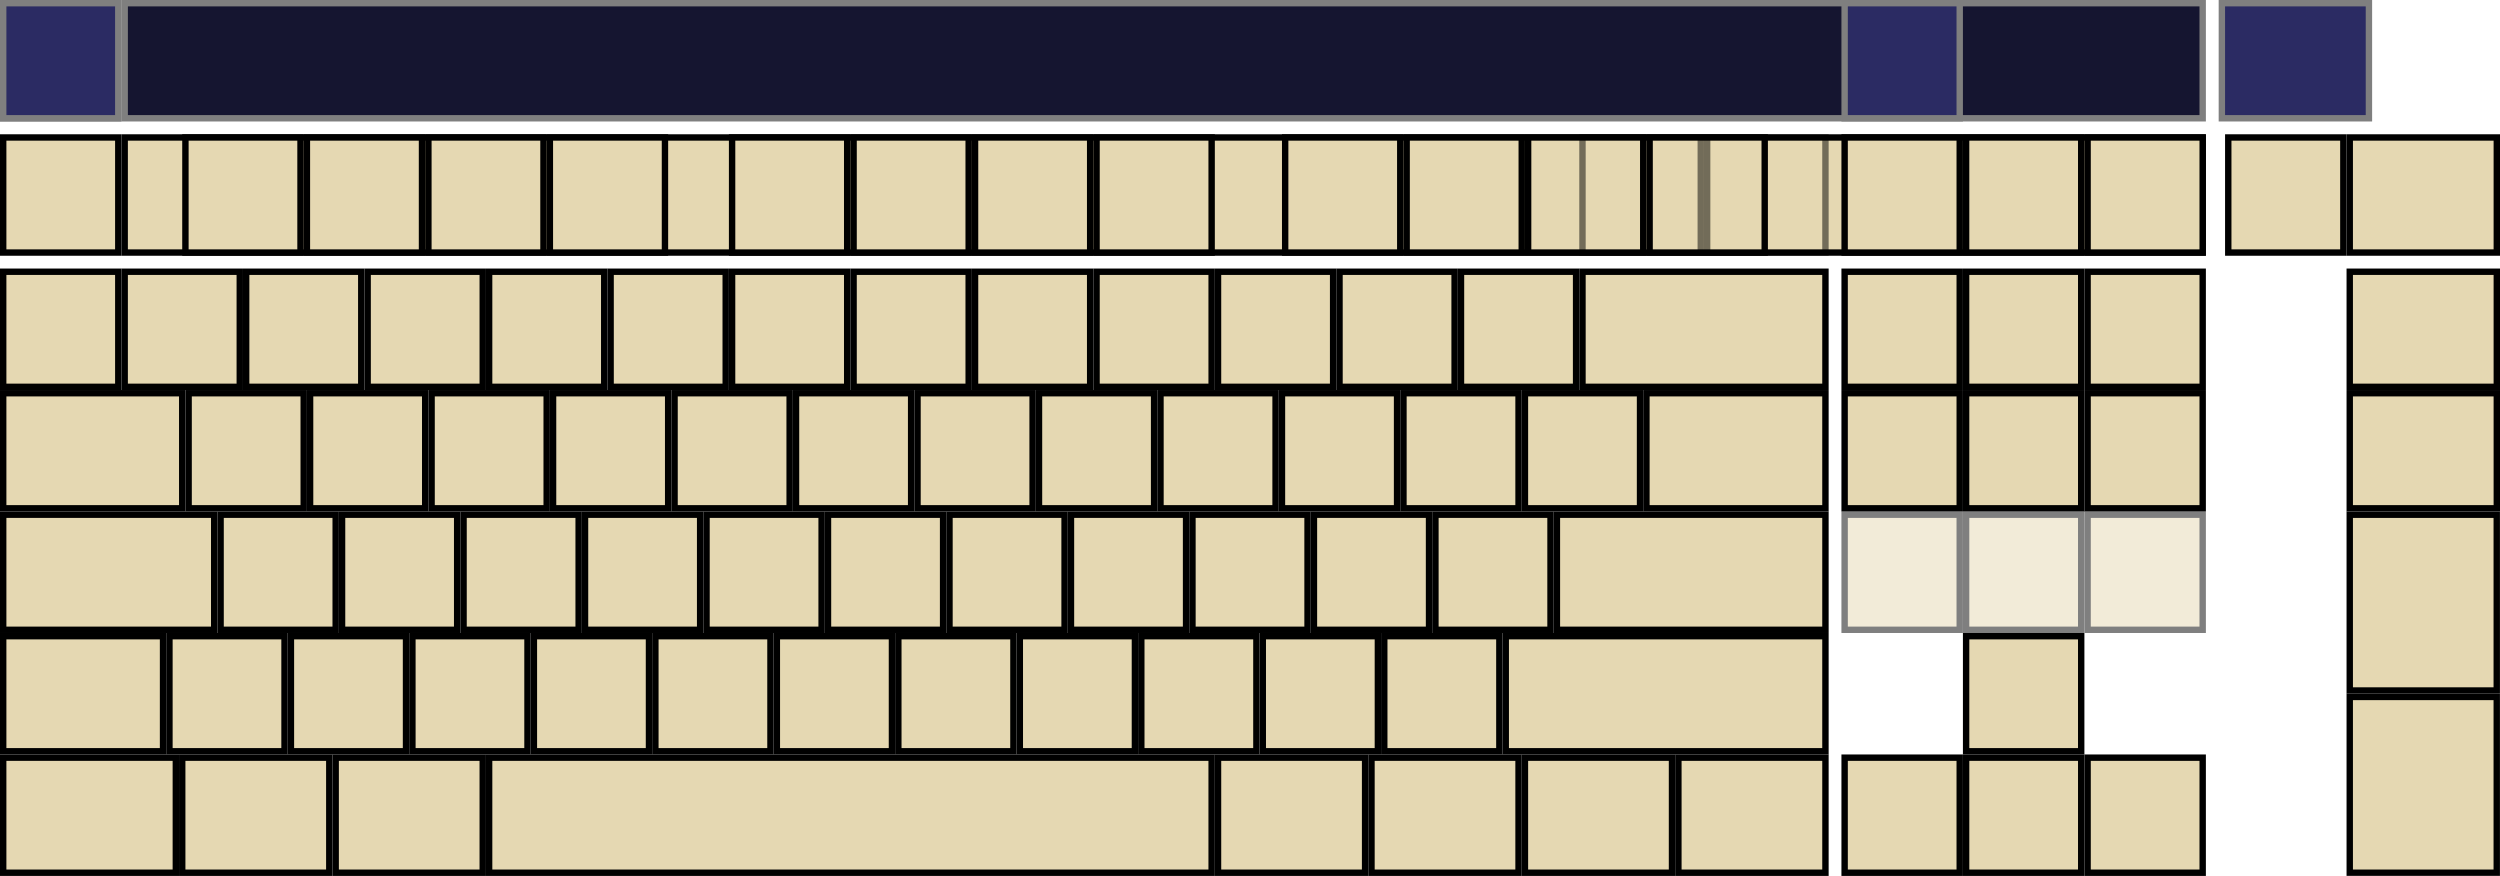 <svg id="full-alpha" xmlns:rdf="http://www.w3.org/1999/02/22-rdf-syntax-ns#" xmlns="http://www.w3.org/2000/svg" height="137" width="391" version="1.0" enable-background="new" xmlns:cc="http://creativecommons.org/ns#" xmlns:dc="http://purl.org/dc/elements/1.1/">
 <defs id="defs4958">
  <filter id="filter3145">
   <feBlend id="feBlend3147" in2="BackgroundImage" mode="darken"/>
  </filter>
 </defs>
 <rect id="inputline" style="stroke:#000;fill:#e5d8b2" height="18" width="325.0" y="21.5" x="19.5"/>
 <rect id="punctuation" height="18" width="18" stroke="#7f7f7f" y=".5" x=".5" fill="#2b2b63"/>
 <rect id="stealthmode" height="18" width="18" stroke="#7f7f7f" y=".5" x=".5" fill="#2b2b63"/>
 <rect id="wordlistbg" height="18" width="325" stroke="#7f7f7f" y=".5" x="19.5" fill="#151530"/>
 <rect id="learnmode" height="18" width="18" stroke="#7f7f7f" y=".5" x="288.5" fill="#2b2b63"/>
 <rect id="dictionaries" height="18" width="23" stroke="#7f7f7f" y=".5" x="347.5" fill="#2b2b63"/>
 <rect id="RALT" height="18" width="23" stroke="#000" y="118.5" x="190.5" fill="#e5d8b2"/>
 <rect id="AB01" height="18" width="18" stroke="#000" y="99.5" x="45.5" fill="#e5d8b2"/>
 <rect id="AE02" height="18" width="18" stroke="#000" y="42.5" x="38.5" fill="#e5d8b2"/>
 <rect id="AE03" height="18" width="18" stroke="#000" y="42.5" x="57.5" fill="#e5d8b2"/>
 <rect id="AD09" height="18" width="18" stroke="#000" y="61.5" x="181.5" fill="#e5d8b2"/>
 <rect id="AE01" height="18" width="18" stroke="#000" y="42.5" x="19.5" fill="#e5d8b2"/>
 <rect id="AE06" height="18" width="18" stroke="#000" y="42.5" x="114.5" fill="#e5d8b2"/>
 <rect id="AE07" height="18" width="18" stroke="#000" y="42.5" x="133.5" fill="#e5d8b2"/>
 <rect id="AE04" height="18" width="18" stroke="#000" y="42.5" x="76.5" fill="#e5d8b2"/>
 <rect id="AE05" height="18" width="18" stroke="#000" y="42.5" x="95.5" fill="#e5d8b2"/>
 <rect id="AD03" height="18" width="18" stroke="#000" y="61.5" x="67.5" fill="#e5d8b2"/>
 <rect id="AD02" height="18" width="18" stroke="#000" y="61.5" x="48.5" fill="#e5d8b2"/>
 <rect id="AD01" height="18" width="18" stroke="#000" y="61.5" x="29.5" fill="#e5d8b2"/>
 <rect id="AE09" height="18" width="18" stroke="#000" y="42.5" x="171.5" fill="#e5d8b2"/>
 <rect id="AD07" height="18" width="18" stroke="#000" y="61.5" x="143.5" fill="#e5d8b2"/>
 <rect id="AD06" height="18" width="18" stroke="#000" y="61.5" x="124.5" fill="#e5d8b2"/>
 <rect id="AD05" height="18" width="18" stroke="#000" y="61.5" x="105.5" fill="#e5d8b2"/>
 <rect id="AD04" height="18" width="18" stroke="#000" y="61.5" x="86.5" fill="#e5d8b2"/>
 <rect id="AB10" height="18" width="18" stroke="#000" y="99.5" x="216.5" fill="#e5d8b2"/>
 <rect id="AC11" height="18" width="18" stroke="#000" y="80.5" x="224.5" fill="#e5d8b2"/>
 <rect id="AC10" height="18" width="18" stroke="#000" y="80.5" x="205.5" fill="#e5d8b2"/>
 <rect id="RCTL" height="18" width="23" stroke="#000" y="118.5" x="262.5" fill="#e5d8b2"/>
 <rect id="LCTL" height="18" width="27" stroke="#000" y="118.5" x=".5" fill="#e5d8b2"/>
 <rect id="TAB" height="18" width="28" stroke="#000" y="61.5" x=".5" fill="#e5d8b2"/>
 <rect id="LALT" height="18" width="23" stroke="#000" y="118.5" x="52.5" fill="#e5d8b2"/>
 <rect id="TLDE" height="18" width="18" stroke="#000" y="42.5" x=".5" fill="#e5d8b2"/>
 <rect id="LSGT" height="18" width="18" stroke="#000" y="99.5" x="26.5" fill="#e5d8b2"/>
 <rect id="LFSH" height="18" width="25" stroke="#000" y="99.5" x=".5" fill="#e5d8b2"/>
 <rect id="BKSP" height="18" width="38" stroke="#000" y="42.5" x="247.5" fill="#e5d8b2"/>
 <rect id="CAPS" height="18" width="33" stroke="#000" y="80.5" x=".5" fill="#e5d8b2"/>
 <rect id="BKSL" height="18" width="28" stroke="#000" y="61.5" x="257.5" fill="#e5d8b2"/>
 <rect id="RTRN" height="18" width="42" stroke="#000" y="80.5" x="243.5" fill="#e5d8b2"/>
 <rect id="MENU" height="18" width="23" stroke="#000" y="118.5" x="238.5" fill="#e5d8b2"/>
 <rect id="AD10" height="18" width="18" stroke="#000" y="61.5" x="200.5" fill="#e5d8b2"/>
 <rect id="AD11" height="18" width="18" stroke="#000" y="61.5" x="219.5" fill="#e5d8b2"/>
 <rect id="AD12" height="18" width="18" stroke="#000" y="61.5" x="238.5" fill="#e5d8b2"/>
 <rect id="AB08" height="18" width="18" stroke="#000" y="99.5" x="178.5" fill="#e5d8b2"/>
 <rect id="AE11" height="18" width="18" stroke="#000" y="42.5" x="209.5" fill="#e5d8b2"/>
 <rect id="AE10" height="18" width="18" stroke="#000" y="42.5" x="190.5" fill="#e5d8b2"/>
 <rect id="AE12" height="18" width="18" stroke="#000" y="42.5" x="228.5" fill="#e5d8b2"/>
 <rect id="AC04" height="18" width="18" stroke="#000" y="80.5" x="91.5" fill="#e5d8b2"/>
 <rect id="AC05" height="18" width="18" stroke="#000" y="80.5" x="110.5" fill="#e5d8b2"/>
 <rect id="AC06" height="18" width="18" stroke="#000" y="80.5" x="129.5" fill="#e5d8b2"/>
 <rect id="AC07" height="18" width="18" stroke="#000" y="80.5" x="148.5" fill="#e5d8b2"/>
 <rect id="AB09" height="18" width="18" stroke="#000" y="99.5" x="197.5" fill="#e5d8b2"/>
 <rect id="AC01" height="18" width="18" stroke="#000" y="80.5" x="34.5" fill="#e5d8b2"/>
 <rect id="AC02" height="18" width="18" stroke="#000" y="80.5" x="53.5" fill="#e5d8b2"/>
 <rect id="AC03" height="18" width="18" stroke="#000" y="80.5" x="72.5" fill="#e5d8b2"/>
 <rect id="AB05" height="18" width="18" stroke="#000" y="99.5" x="121.5" fill="#e5d8b2"/>
 <rect id="AB04" height="18" width="18" stroke="#000" y="99.5" x="102.5" fill="#e5d8b2"/>
 <rect id="AE08" height="18" width="18" stroke="#000" y="42.5" x="152.5" fill="#e5d8b2"/>
 <rect id="AB06" height="18" width="18" stroke="#000" y="99.5" x="140.5" fill="#e5d8b2"/>
 <rect id="AC08" height="18" width="18" stroke="#000" y="80.5" x="167.5" fill="#e5d8b2"/>
 <rect id="AC09" height="18" width="18" stroke="#000" y="80.5" x="186.5" fill="#e5d8b2"/>
 <rect id="AB03" height="18" width="18" stroke="#000" y="99.5" x="83.5" fill="#e5d8b2"/>
 <rect id="AB02" height="18" width="18" stroke="#000" y="99.5" x="64.5" fill="#e5d8b2"/>
 <rect id="AD08" height="18" width="18" stroke="#000" y="61.5" x="162.5" fill="#e5d8b2"/>
 <rect id="RWIN" height="18" width="23" stroke="#000" y="118.5" x="214.5" fill="#e5d8b2"/>
 <rect id="SPCE" height="18" width="113" stroke="#000" y="118.5" x="76.5" fill="#e5d8b2"/>
 <rect id="RTSH" height="18" width="50" stroke="#000" y="99.5" x="235.5" fill="#e5d8b2"/>
 <rect id="LWIN" height="18" width="23" stroke="#000" y="118.5" x="28.5" fill="#e5d8b2"/>
 <rect id="AB07" height="18" width="18" stroke="#000" y="99.5" x="159.5" fill="#e5d8b2"/>
 <rect id="INS" height="18" width="18" stroke="#000" y="42.5" x="288.5" fill="#e5d8b2"/>
 <rect id="HOME" height="18" width="18" stroke="#000" y="42.5" x="307.5" fill="#e5d8b2"/>
 <rect id="DELE" height="18" width="18" stroke="#000" y="61.5" x="288.5" fill="#e5d8b2"/>
 <rect id="END" height="18" width="18" stroke="#000" y="61.5" x="307.5" fill="#e5d8b2"/>
 <rect id="PGUP" height="18" width="18" stroke="#000" y="42.5" x="326.5" fill="#e5d8b2"/>
 <rect id="PGDN" height="18" width="18" stroke="#000" y="61.5" x="326.5" fill="#e5d8b2"/>
 <rect id="UP" height="18" width="18" stroke="#000" y="99.5" x="307.5" fill="#e5d8b2"/>
 <rect id="DOWN" height="18" width="18" stroke="#000" y="118.5" x="307.5" fill="#e5d8b2"/>
 <rect id="LEFT" height="18" width="18" stroke="#000" y="118.5" x="288.5" fill="#e5d8b2"/>
 <rect id="RGHT" height="18" width="18" stroke="#000" y="118.5" x="326.5" fill="#e5d8b2"/>
 <rect id="F10" style="stroke:#000;fill:#e5d8b2" height="18" width="18" y="21.5" x="220"/>
 <rect id="F3" style="stroke:#000;fill:#e5d8b2" height="18" width="18" y="21.5" x="67"/>
 <rect id="F2" style="stroke:#000;fill:#e5d8b2" height="18" width="18" y="21.5" x="48"/>
 <rect id="ESC" height="18" width="18" stroke="#000" y="21.5" x=".5" fill="#e5d8b2"/>
 <rect id="F12" style="stroke:#000;fill:#e5d8b2" height="18" width="18" y="21.5" x="258"/>
 <rect id="F11" style="stroke:#000;fill:#e5d8b2" height="18" width="18" y="21.5" x="239"/>
 <rect id="F9" style="stroke:#000;fill:#e5d8b2" height="18" width="18" y="21.5" x="201"/>
 <rect id="F6" style="stroke:#000;fill:#e5d8b2" height="18" width="18" y="21.5" x="133.5"/>
 <rect id="F7" style="stroke:#000;fill:#e5d8b2" height="18" width="18" y="21.5" x="152.5"/>
 <rect id="F1" style="stroke:#000;fill:#e5d8b2" height="18" width="18" y="21.5" x="29"/>
 <rect id="F4" style="stroke:#000;fill:#e5d8b2" height="18" width="18" y="21.5" x="86"/>
 <rect id="F8" style="stroke:#000;fill:#e5d8b2" height="18" width="18" y="21.5" x="171.5"/>
 <rect id="F5" style="stroke:#000;fill:#e5d8b2" height="18" width="18" y="21.5" x="114.5"/>
 <rect id="Prnt" height="18" width="18" stroke="#000" y="21.5" x="288.5" fill="#e5d8b2"/>
 <rect id="Scroll" height="18" width="18" stroke="#000" y="21.5" x="307.5" fill="#e5d8b2"/>
 <rect id="Pause" height="18" width="18" stroke="#000" y="21.5" x="326.5" fill="#e5d8b2"/>
 <rect id="hide" height="18" width="23" stroke="#000" y="21.5" x="367.5" fill="#e5d8b2"/>
 <rect id="move" height="18" width="23" stroke="#000" y="42.5" x="367.5" fill="#e5d8b2"/>
 <rect id="showclick" height="18" width="23" stroke="#000" y="61.5" x="367.5" fill="#e5d8b2"/>
 <rect id="layer0" style="stroke-width:1" height="27.491" width="22.991" stroke="#000" y="80.504" x="367.5" stroke-width="1.009" fill="#e5d8b2"/>
 <rect id="layer1" style="stroke-width:1" height="27.491" width="22.991" stroke="#000" y="109" x="367.5" stroke-width="1.009" fill="#e5d8b2"/>
 <g id="layer2" style="opacity:.5;filter:url(#filter3145)">
  <rect id="middleclick" style="stroke:#000;fill:#e5d8b2" height="18" width="18.5" y="21.5" x="247.5"/>
  <rect id="secondaryclick" style="stroke:#000;fill:#e5d8b2" height="18" width="18.5" y="21.5" x="267"/>
  <rect id="doubleclick" style="stroke:#000;fill:#e5d8b2" height="18" width="18" y="80.5" x="288.5"/>
  <rect id="dragclick" style="stroke:#000;fill:#e5d8b2" height="18" width="18" y="80.5" x="307.5"/>
  <rect id="hoverclick" style="stroke:#000;fill:#e5d8b2" height="18" width="18" y="80.5" x="326.5"/>
 </g>
 <rect id="filler0" style="stroke:#000;fill:#e5d8b2" height="18" width="18" y="21.5" x="348.5"/>
</svg>
